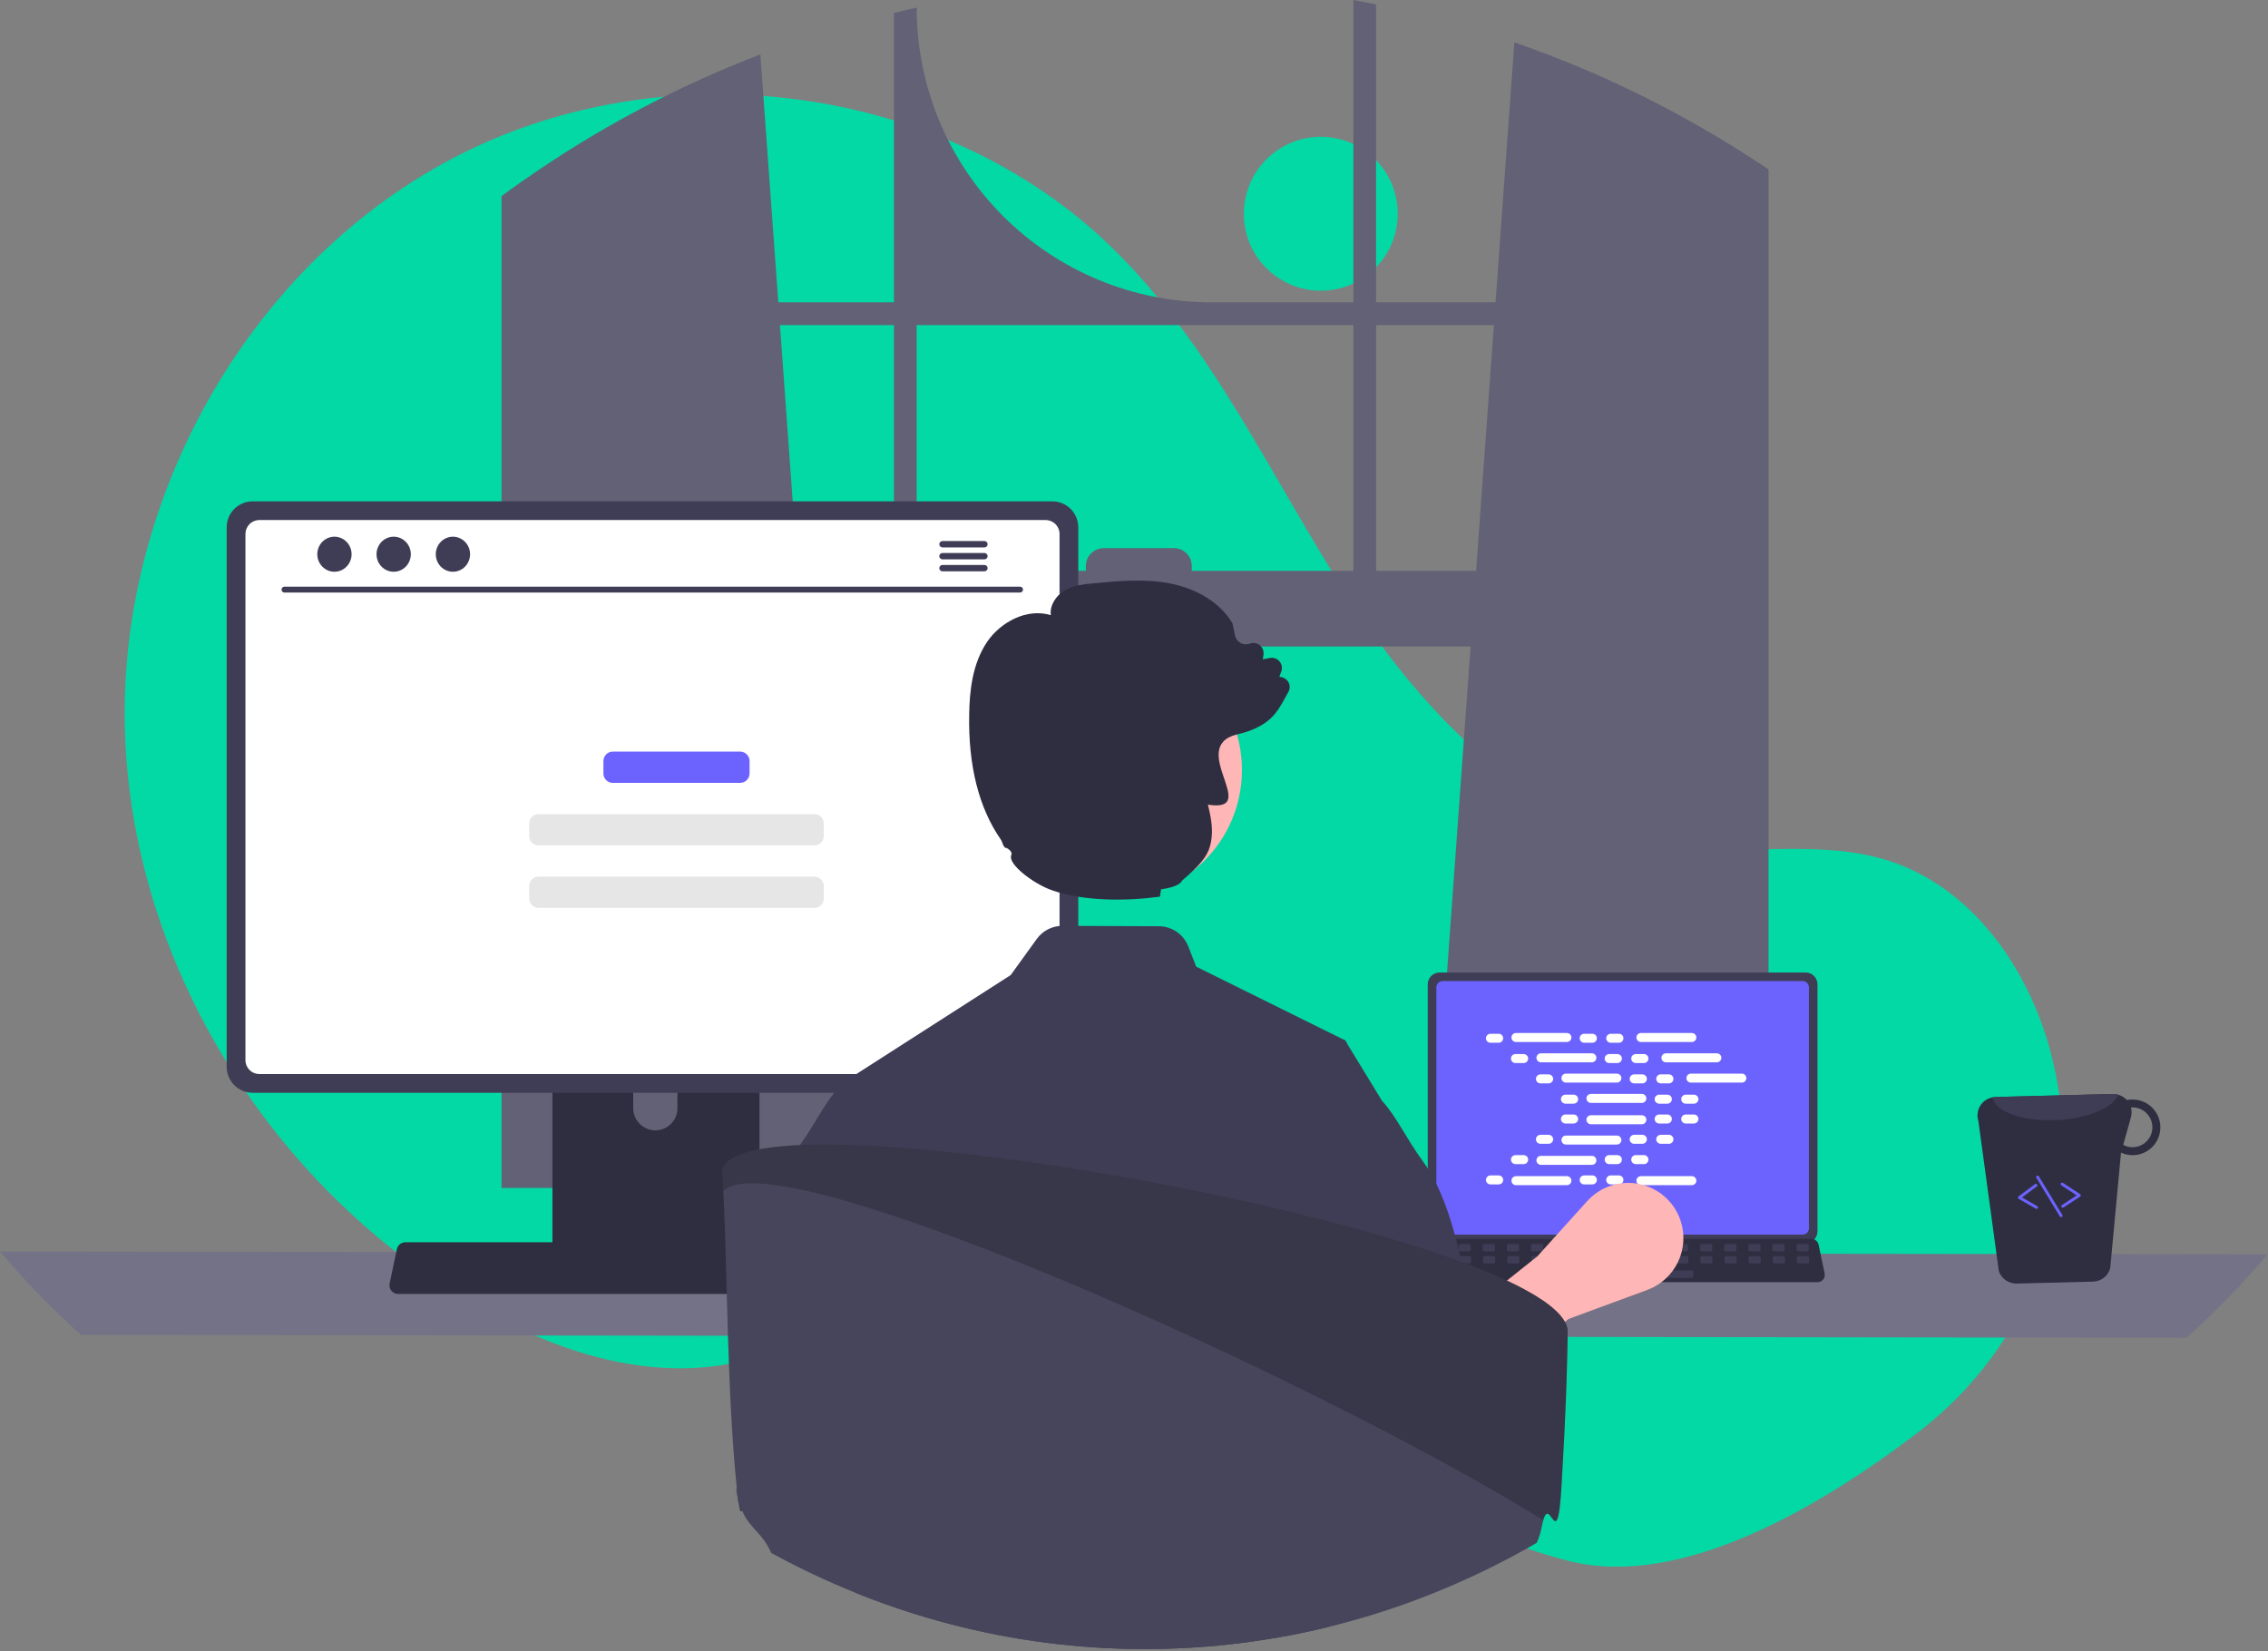 <svg width="787" height="573" viewBox="0 0 787 573" fill="none" xmlns="http://www.w3.org/2000/svg">
<rect x="0" y="0" width="787" height="573" fill="#808080" stroke="none"/>
<g clip-path="url(#clip0_499_3843)">
<path d="M458.322 100.882C473.068 100.882 485.023 88.928 485.023 74.182C485.023 59.435 473.068 47.481 458.322 47.481C443.575 47.481 431.621 59.435 431.621 74.182C431.621 88.928 443.575 100.882 458.322 100.882Z" fill="#03D9A4"/>
<path d="M665.446 497.152C705.133 466.923 724.089 416.127 712.222 367.67C711.927 366.466 711.616 365.264 711.288 364.066C703.421 335.302 683.957 307.965 655.588 298.775C631.769 291.058 605.769 296.992 580.919 293.923C532.138 287.899 494.318 248.429 467.708 207.104C441.097 165.778 420.646 119.52 385.286 85.38C327.001 29.104 231.924 16.988 159.659 53.619C87.395 90.25 41.363 171.52 43.326 252.514C45.289 333.509 93.372 410.946 163.201 452.031C188.853 467.124 218.522 477.817 248.049 474.075C273.669 470.829 296.948 457.063 322.448 452.976C362.539 446.55 402.375 464.676 437.051 485.799C471.726 506.922 505.221 531.959 544.625 541.752C582.886 551.26 630.289 523.93 665.446 497.152Z" fill="#03D9A4"/>
<path d="M608.425 55.32C607.555 54.74 606.675 54.19 605.805 53.63C580.656 37.546 553.701 24.479 525.495 14.7L518.955 104.92H477.495V1.53C474.885 0.99 472.255 0.48 469.625 0V104.92H420.355C393.231 104.92 367.219 94.145 348.039 74.966C328.86 55.786 318.085 29.774 318.085 2.65C315.445 3.22 312.825 3.83 310.205 4.48V104.92H270.075L263.845 18.89C234.86 30.006 207.342 44.625 181.905 62.42C181.465 62.72 181.025 63.03 180.595 63.33C178.385 64.88 176.205 66.46 174.035 68.06V412.25H292.305L290.215 383.3L278.715 224.35H510.305L498.805 383.3L496.715 412.25H613.675V58.8C611.935 57.62 610.185 56.46 608.425 55.32ZM310.205 198.1H276.815L270.645 112.8H310.205V198.1ZM469.625 198.1H413.545V196.41C413.545 195.598 413.385 194.793 413.074 194.043C412.763 193.292 412.307 192.61 411.732 192.036C411.157 191.462 410.474 191.007 409.723 190.697C408.972 190.388 408.168 190.229 407.355 190.23H382.975C382.164 190.23 381.36 190.389 380.61 190.7C379.86 191.01 379.179 191.465 378.605 192.039C378.031 192.613 377.575 193.295 377.265 194.045C376.955 194.795 376.795 195.598 376.795 196.41V198.1H318.085V112.8H469.625V198.1ZM477.495 198.1V112.8H518.385L512.215 198.1H477.495Z" fill="#626175"/>
<path d="M0 434.291C8.687 444.584 18.084 454.258 28.12 463.241L758.7 464.241C768.736 455.258 778.133 445.584 786.82 435.291L0 434.291Z" fill="#747286"/>
<path d="M495.43 341.591V427.295C495.431 428.387 495.865 429.435 496.637 430.207C497.409 430.979 498.457 431.414 499.549 431.414H626.553C627.645 431.414 628.693 430.979 629.465 430.207C630.237 429.435 630.671 428.387 630.672 427.295V341.591C630.67 340.5 630.235 339.454 629.463 338.683C628.691 337.912 627.644 337.478 626.553 337.477H499.549C498.457 337.478 497.411 337.912 496.639 338.683C495.867 339.454 495.432 340.5 495.43 341.591Z" fill="#3F3D56"/>
<path d="M498.41 342.658V426.238C498.411 426.822 498.643 427.381 499.056 427.794C499.469 428.206 500.028 428.438 500.612 428.439H625.497C626.081 428.438 626.64 428.206 627.053 427.794C627.465 427.381 627.697 426.822 627.698 426.238V342.658C627.698 342.073 627.467 341.513 627.054 341.099C626.641 340.686 626.081 340.453 625.497 340.452H500.612C500.027 340.453 499.467 340.686 499.055 341.099C498.642 341.513 498.41 342.073 498.41 342.658Z" fill="#6C63FF"/>
<path d="M492.774 444.01C493.006 444.301 493.302 444.537 493.639 444.698C493.975 444.859 494.344 444.942 494.717 444.94H630.709C631.081 444.939 631.448 444.856 631.784 444.696C632.119 444.535 632.415 444.302 632.649 444.014C632.884 443.725 633.051 443.387 633.138 443.026C633.226 442.664 633.231 442.288 633.155 441.924L631.044 431.897C630.957 431.488 630.768 431.107 630.496 430.79C630.224 430.472 629.877 430.228 629.486 430.079C629.203 429.968 628.902 429.911 628.598 429.911H496.82C496.516 429.911 496.215 429.968 495.932 430.079C495.541 430.228 495.194 430.472 494.922 430.79C494.649 431.107 494.461 431.488 494.374 431.897L492.263 441.924C492.187 442.288 492.194 442.664 492.283 443.025C492.371 443.385 492.539 443.722 492.774 444.01Z" fill="#2F2E41"/>
<path d="M623.933 434.23H627.145C627.414 434.23 627.633 434.012 627.633 433.742V432.206C627.633 431.936 627.414 431.717 627.145 431.717H623.933C623.663 431.717 623.444 431.936 623.444 432.206V433.742C623.444 434.012 623.663 434.23 623.933 434.23Z" fill="#3F3D56"/>
<path d="M615.554 434.23H618.766C619.035 434.23 619.254 434.012 619.254 433.742V432.206C619.254 431.936 619.035 431.717 618.766 431.717H615.554C615.284 431.717 615.065 431.936 615.065 432.206V433.742C615.065 434.012 615.284 434.23 615.554 434.23Z" fill="#3F3D56"/>
<path d="M607.179 434.23H610.391C610.66 434.23 610.879 434.012 610.879 433.742V432.206C610.879 431.936 610.66 431.717 610.391 431.717H607.179C606.909 431.717 606.69 431.936 606.69 432.206V433.742C606.69 434.012 606.909 434.23 607.179 434.23Z" fill="#3F3D56"/>
<path d="M598.8 434.23H602.012C602.281 434.23 602.5 434.012 602.5 433.742V432.206C602.5 431.936 602.281 431.717 602.012 431.717H598.8C598.53 431.717 598.312 431.936 598.312 432.206V433.742C598.312 434.012 598.53 434.23 598.8 434.23Z" fill="#3F3D56"/>
<path d="M590.425 434.23H593.637C593.906 434.23 594.125 434.012 594.125 433.742V432.206C594.125 431.936 593.906 431.717 593.637 431.717H590.425C590.155 431.717 589.937 431.936 589.937 432.206V433.742C589.937 434.012 590.155 434.23 590.425 434.23Z" fill="#3F3D56"/>
<path d="M582.046 434.23H585.258C585.527 434.23 585.746 434.012 585.746 433.742V432.206C585.746 431.936 585.527 431.717 585.258 431.717H582.046C581.776 431.717 581.558 431.936 581.558 432.206V433.742C581.558 434.012 581.776 434.23 582.046 434.23Z" fill="#3F3D56"/>
<path d="M573.671 434.23H576.883C577.153 434.23 577.371 434.012 577.371 433.742V432.206C577.371 431.936 577.153 431.717 576.883 431.717H573.671C573.401 431.717 573.183 431.936 573.183 432.206V433.742C573.183 434.012 573.401 434.23 573.671 434.23Z" fill="#3F3D56"/>
<path d="M565.292 434.23H568.504C568.774 434.23 568.992 434.012 568.992 433.742V432.206C568.992 431.936 568.774 431.717 568.504 431.717H565.292C565.022 431.717 564.804 431.936 564.804 432.206V433.742C564.804 434.012 565.022 434.23 565.292 434.23Z" fill="#3F3D56"/>
<path d="M556.917 434.23H560.129C560.399 434.23 560.617 434.012 560.617 433.742V432.206C560.617 431.936 560.399 431.717 560.129 431.717H556.917C556.647 431.717 556.429 431.936 556.429 432.206V433.742C556.429 434.012 556.647 434.23 556.917 434.23Z" fill="#3F3D56"/>
<path d="M548.538 434.23H551.75C552.02 434.23 552.238 434.012 552.238 433.742V432.206C552.238 431.936 552.02 431.717 551.75 431.717H548.538C548.268 431.717 548.05 431.936 548.05 432.206V433.742C548.05 434.012 548.268 434.23 548.538 434.23Z" fill="#3F3D56"/>
<path d="M540.163 434.23H543.375C543.645 434.23 543.863 434.012 543.863 433.742V432.206C543.863 431.936 543.645 431.717 543.375 431.717H540.163C539.893 431.717 539.675 431.936 539.675 432.206V433.742C539.675 434.012 539.893 434.23 540.163 434.23Z" fill="#3F3D56"/>
<path d="M531.784 434.23H534.996C535.266 434.23 535.484 434.012 535.484 433.742V432.206C535.484 431.936 535.266 431.717 534.996 431.717H531.784C531.514 431.717 531.296 431.936 531.296 432.206V433.742C531.296 434.012 531.514 434.23 531.784 434.23Z" fill="#3F3D56"/>
<path d="M523.409 434.23H526.621C526.891 434.23 527.109 434.012 527.109 433.742V432.206C527.109 431.936 526.891 431.717 526.621 431.717H523.409C523.139 431.717 522.921 431.936 522.921 432.206V433.742C522.921 434.012 523.139 434.23 523.409 434.23Z" fill="#3F3D56"/>
<path d="M515.03 434.23H518.242C518.512 434.23 518.73 434.012 518.73 433.742V432.206C518.73 431.936 518.512 431.717 518.242 431.717H515.03C514.761 431.717 514.542 431.936 514.542 432.206V433.742C514.542 434.012 514.761 434.23 515.03 434.23Z" fill="#3F3D56"/>
<path d="M506.655 434.23H509.867C510.137 434.23 510.355 434.012 510.355 433.742V432.206C510.355 431.936 510.137 431.717 509.867 431.717H506.655C506.386 431.717 506.167 431.936 506.167 432.206V433.742C506.167 434.012 506.386 434.23 506.655 434.23Z" fill="#3F3D56"/>
<path d="M498.276 434.23H501.488C501.758 434.23 501.977 434.012 501.977 433.742V432.206C501.977 431.936 501.758 431.717 501.488 431.717H498.276C498.007 431.717 497.788 431.936 497.788 432.206V433.742C497.788 434.012 498.007 434.23 498.276 434.23Z" fill="#3F3D56"/>
<path d="M624.03 438.419H627.242C627.512 438.419 627.73 438.2 627.73 437.931V436.394C627.73 436.124 627.512 435.906 627.242 435.906H624.03C623.761 435.906 623.542 436.124 623.542 436.394V437.931C623.542 438.2 623.761 438.419 624.03 438.419Z" fill="#3F3D56"/>
<path d="M615.655 438.419H618.867C619.137 438.419 619.355 438.2 619.355 437.931V436.394C619.355 436.124 619.137 435.906 618.867 435.906H615.655C615.386 435.906 615.167 436.124 615.167 436.394V437.931C615.167 438.2 615.386 438.419 615.655 438.419Z" fill="#3F3D56"/>
<path d="M607.276 438.419H610.488C610.758 438.419 610.977 438.2 610.977 437.931V436.394C610.977 436.124 610.758 435.906 610.488 435.906H607.276C607.007 435.906 606.788 436.124 606.788 436.394V437.931C606.788 438.2 607.007 438.419 607.276 438.419Z" fill="#3F3D56"/>
<path d="M598.901 438.419H602.113C602.383 438.419 602.602 438.2 602.602 437.931V436.394C602.602 436.124 602.383 435.906 602.113 435.906H598.901C598.632 435.906 598.413 436.124 598.413 436.394V437.931C598.413 438.2 598.632 438.419 598.901 438.419Z" fill="#3F3D56"/>
<path d="M590.522 438.419H593.734C594.004 438.419 594.223 438.2 594.223 437.931V436.394C594.223 436.124 594.004 435.906 593.734 435.906H590.522C590.253 435.906 590.034 436.124 590.034 436.394V437.931C590.034 438.2 590.253 438.419 590.522 438.419Z" fill="#3F3D56"/>
<path d="M582.147 438.419H585.359C585.629 438.419 585.848 438.2 585.848 437.931V436.394C585.848 436.124 585.629 435.906 585.359 435.906H582.147C581.878 435.906 581.659 436.124 581.659 436.394V437.931C581.659 438.2 581.878 438.419 582.147 438.419Z" fill="#3F3D56"/>
<path d="M573.768 438.419H576.981C577.25 438.419 577.469 438.2 577.469 437.931V436.394C577.469 436.124 577.25 435.906 576.981 435.906H573.768C573.499 435.906 573.28 436.124 573.28 436.394V437.931C573.28 438.2 573.499 438.419 573.768 438.419Z" fill="#3F3D56"/>
<path d="M565.393 438.419H568.606C568.875 438.419 569.094 438.2 569.094 437.931V436.394C569.094 436.124 568.875 435.906 568.606 435.906H565.393C565.124 435.906 564.905 436.124 564.905 436.394V437.931C564.905 438.2 565.124 438.419 565.393 438.419Z" fill="#3F3D56"/>
<path d="M557.015 438.419H560.227C560.496 438.419 560.715 438.2 560.715 437.931V436.394C560.715 436.124 560.496 435.906 560.227 435.906H557.015C556.745 435.906 556.526 436.124 556.526 436.394V437.931C556.526 438.2 556.745 438.419 557.015 438.419Z" fill="#3F3D56"/>
<path d="M548.64 438.419H551.852C552.121 438.419 552.34 438.2 552.34 437.931V436.394C552.34 436.124 552.121 435.906 551.852 435.906H548.64C548.37 435.906 548.151 436.124 548.151 436.394V437.931C548.151 438.2 548.37 438.419 548.64 438.419Z" fill="#3F3D56"/>
<path d="M540.261 438.419H543.473C543.742 438.419 543.961 438.2 543.961 437.931V436.394C543.961 436.124 543.742 435.906 543.473 435.906H540.261C539.991 435.906 539.772 436.124 539.772 436.394V437.931C539.772 438.2 539.991 438.419 540.261 438.419Z" fill="#3F3D56"/>
<path d="M531.886 438.419H535.098C535.367 438.419 535.586 438.2 535.586 437.931V436.394C535.586 436.124 535.367 435.906 535.098 435.906H531.886C531.616 435.906 531.397 436.124 531.397 436.394V437.931C531.397 438.2 531.616 438.419 531.886 438.419Z" fill="#3F3D56"/>
<path d="M523.507 438.419H526.719C526.988 438.419 527.207 438.2 527.207 437.931V436.394C527.207 436.124 526.988 435.906 526.719 435.906H523.507C523.237 435.906 523.019 436.124 523.019 436.394V437.931C523.019 438.2 523.237 438.419 523.507 438.419Z" fill="#3F3D56"/>
<path d="M515.132 438.419H518.344C518.613 438.419 518.832 438.2 518.832 437.931V436.394C518.832 436.124 518.613 435.906 518.344 435.906H515.132C514.862 435.906 514.644 436.124 514.644 436.394V437.931C514.644 438.2 514.862 438.419 515.132 438.419Z" fill="#3F3D56"/>
<path d="M506.753 438.419H509.965C510.235 438.419 510.453 438.2 510.453 437.931V436.394C510.453 436.124 510.235 435.906 509.965 435.906H506.753C506.483 435.906 506.265 436.124 506.265 436.394V437.931C506.265 438.2 506.483 438.419 506.753 438.419Z" fill="#3F3D56"/>
<path d="M498.378 438.419H501.59C501.86 438.419 502.078 438.2 502.078 437.931V436.394C502.078 436.124 501.86 435.906 501.59 435.906H498.378C498.108 435.906 497.89 436.124 497.89 436.394V437.931C497.89 438.2 498.108 438.419 498.378 438.419Z" fill="#3F3D56"/>
<path d="M554.504 443.445H587.035C587.305 443.445 587.523 443.226 587.523 442.957V441.42C587.523 441.151 587.305 440.932 587.035 440.932H554.504C554.234 440.932 554.016 441.151 554.016 441.42V442.957C554.016 443.226 554.234 443.445 554.504 443.445Z" fill="#3F3D56"/>
<path d="M520.038 358.737H517.194C516.332 358.737 515.633 359.436 515.633 360.298C515.633 361.16 516.332 361.859 517.194 361.859H520.038C520.9 361.859 521.599 361.16 521.599 360.298C521.599 359.436 520.9 358.737 520.038 358.737Z" fill="white"/>
<path d="M552.557 358.737H549.713C548.851 358.737 548.152 359.436 548.152 360.298C548.152 361.16 548.851 361.859 549.713 361.859H552.557C553.419 361.859 554.118 361.16 554.118 360.298C554.118 359.436 553.419 358.737 552.557 358.737Z" fill="white"/>
<path d="M561.772 358.737H558.928C558.066 358.737 557.367 359.436 557.367 360.298C557.367 361.16 558.066 361.859 558.928 361.859H561.772C562.634 361.859 563.333 361.16 563.333 360.298C563.333 359.436 562.634 358.737 561.772 358.737Z" fill="white"/>
<path d="M543.712 358.477H526.038C525.175 358.477 524.477 359.176 524.477 360.038C524.477 360.9 525.175 361.599 526.038 361.599H543.712C544.574 361.599 545.273 360.9 545.273 360.038C545.273 359.176 544.574 358.477 543.712 358.477Z" fill="white"/>
<path d="M587.075 358.477H569.401C568.539 358.477 567.84 359.176 567.84 360.038C567.84 360.9 568.539 361.599 569.401 361.599H587.075C587.937 361.599 588.636 360.9 588.636 360.038C588.636 359.176 587.937 358.477 587.075 358.477Z" fill="white"/>
<path d="M528.709 365.784H525.866C525.004 365.784 524.305 366.483 524.305 367.345C524.305 368.207 525.004 368.906 525.866 368.906H528.709C529.572 368.906 530.271 368.207 530.271 367.345C530.271 366.483 529.572 365.784 528.709 365.784Z" fill="white"/>
<path d="M561.233 365.784H558.389C557.527 365.784 556.828 366.483 556.828 367.345C556.828 368.207 557.527 368.906 558.389 368.906H561.233C562.095 368.906 562.794 368.207 562.794 367.345C562.794 366.483 562.095 365.784 561.233 365.784Z" fill="white"/>
<path d="M570.448 365.784H567.604C566.742 365.784 566.043 366.483 566.043 367.345C566.043 368.207 566.742 368.906 567.604 368.906H570.448C571.31 368.906 572.009 368.207 572.009 367.345C572.009 366.483 571.31 365.784 570.448 365.784Z" fill="white"/>
<path d="M552.383 365.523H534.71C533.847 365.523 533.148 366.222 533.148 367.085C533.148 367.947 533.847 368.646 534.71 368.646H552.383C553.246 368.646 553.945 367.947 553.945 367.085C553.945 366.222 553.246 365.523 552.383 365.523Z" fill="white"/>
<path d="M595.751 365.523H578.077C577.215 365.523 576.516 366.222 576.516 367.085C576.516 367.947 577.215 368.646 578.077 368.646H595.751C596.613 368.646 597.312 367.947 597.312 367.085C597.312 366.222 596.613 365.523 595.751 365.523Z" fill="white"/>
<path d="M537.381 372.83H534.538C533.675 372.83 532.977 373.529 532.977 374.391C532.977 375.254 533.675 375.952 534.538 375.952H537.381C538.243 375.952 538.942 375.254 538.942 374.391C538.942 373.529 538.243 372.83 537.381 372.83Z" fill="white"/>
<path d="M569.905 372.83H567.061C566.199 372.83 565.5 373.529 565.5 374.391C565.5 375.254 566.199 375.952 567.061 375.952H569.905C570.767 375.952 571.466 375.254 571.466 374.391C571.466 373.529 570.767 372.83 569.905 372.83Z" fill="white"/>
<path d="M579.12 372.83H576.276C575.414 372.83 574.715 373.529 574.715 374.391C574.715 375.254 575.414 375.952 576.276 375.952H579.12C579.982 375.952 580.681 375.254 580.681 374.391C580.681 373.529 579.982 372.83 579.12 372.83Z" fill="white"/>
<path d="M561.059 372.57H543.385C542.523 372.57 541.824 373.269 541.824 374.131C541.824 374.993 542.523 375.692 543.385 375.692H561.059C561.921 375.692 562.62 374.993 562.62 374.131C562.62 373.269 561.921 372.57 561.059 372.57Z" fill="white"/>
<path d="M604.423 372.57H586.749C585.886 372.57 585.188 373.269 585.188 374.131C585.188 374.993 585.886 375.692 586.749 375.692H604.423C605.285 375.692 605.984 374.993 605.984 374.131C605.984 373.269 605.285 372.57 604.423 372.57Z" fill="white"/>
<path d="M546.053 379.877H543.21C542.347 379.877 541.648 380.576 541.648 381.438C541.648 382.3 542.347 382.999 543.21 382.999H546.053C546.915 382.999 547.614 382.3 547.614 381.438C547.614 380.576 546.915 379.877 546.053 379.877Z" fill="white"/>
<path d="M578.577 379.877H575.733C574.871 379.877 574.172 380.576 574.172 381.438C574.172 382.3 574.871 382.999 575.733 382.999H578.577C579.439 382.999 580.138 382.3 580.138 381.438C580.138 380.576 579.439 379.877 578.577 379.877Z" fill="white"/>
<path d="M587.792 379.877H584.948C584.086 379.877 583.387 380.576 583.387 381.438C583.387 382.3 584.086 382.999 584.948 382.999H587.792C588.654 382.999 589.353 382.3 589.353 381.438C589.353 380.576 588.654 379.877 587.792 379.877Z" fill="white"/>
<path d="M569.731 379.617H552.057C551.195 379.617 550.496 380.316 550.496 381.178C550.496 382.04 551.195 382.739 552.057 382.739H569.731C570.593 382.739 571.292 382.04 571.292 381.178C571.292 380.316 570.593 379.617 569.731 379.617Z" fill="white"/>
<path d="M552.557 407.897H549.713C548.851 407.897 548.152 408.596 548.152 409.459C548.152 410.321 548.851 411.02 549.713 411.02H552.557C553.419 411.02 554.118 410.321 554.118 409.459C554.118 408.596 553.419 407.897 552.557 407.897Z" fill="white"/>
<path d="M561.772 407.897H558.928C558.066 407.897 557.367 408.596 557.367 409.459C557.367 410.321 558.066 411.02 558.928 411.02H561.772C562.634 411.02 563.333 410.321 563.333 409.459C563.333 408.596 562.634 407.897 561.772 407.897Z" fill="white"/>
<path d="M587.075 408.158H569.401C568.539 408.158 567.84 408.857 567.84 409.719C567.84 410.581 568.539 411.28 569.401 411.28H587.075C587.937 411.28 588.636 410.581 588.636 409.719C588.636 408.857 587.937 408.158 587.075 408.158Z" fill="white"/>
<path d="M520.038 407.897H517.194C516.332 407.897 515.633 408.596 515.633 409.459C515.633 410.321 516.332 411.02 517.194 411.02H520.038C520.9 411.02 521.599 410.321 521.599 409.459C521.599 408.596 520.9 407.897 520.038 407.897Z" fill="white"/>
<path d="M543.712 408.158H526.038C525.175 408.158 524.477 408.857 524.477 409.719C524.477 410.581 525.175 411.28 526.038 411.28H543.712C544.574 411.28 545.273 410.581 545.273 409.719C545.273 408.857 544.574 408.158 543.712 408.158Z" fill="white"/>
<path d="M528.709 400.851H525.866C525.004 400.851 524.305 401.55 524.305 402.412C524.305 403.274 525.004 403.973 525.866 403.973H528.709C529.572 403.973 530.271 403.274 530.271 402.412C530.271 401.55 529.572 400.851 528.709 400.851Z" fill="white"/>
<path d="M561.233 400.851H558.389C557.527 400.851 556.828 401.55 556.828 402.412C556.828 403.274 557.527 403.973 558.389 403.973H561.233C562.095 403.973 562.794 403.274 562.794 402.412C562.794 401.55 562.095 400.851 561.233 400.851Z" fill="white"/>
<path d="M570.448 400.851H567.604C566.742 400.851 566.043 401.55 566.043 402.412C566.043 403.274 566.742 403.973 567.604 403.973H570.448C571.31 403.973 572.009 403.274 572.009 402.412C572.009 401.55 571.31 400.851 570.448 400.851Z" fill="white"/>
<path d="M552.383 401.111H534.71C533.847 401.111 533.148 401.81 533.148 402.672C533.148 403.534 533.847 404.233 534.71 404.233H552.383C553.246 404.233 553.945 403.534 553.945 402.672C553.945 401.81 553.246 401.111 552.383 401.111Z" fill="white"/>
<path d="M537.381 393.804H534.538C533.675 393.804 532.977 394.503 532.977 395.365C532.977 396.227 533.675 396.926 534.538 396.926H537.381C538.243 396.926 538.942 396.227 538.942 395.365C538.942 394.503 538.243 393.804 537.381 393.804Z" fill="white"/>
<path d="M569.905 393.804H567.061C566.199 393.804 565.5 394.503 565.5 395.365C565.5 396.227 566.199 396.926 567.061 396.926H569.905C570.767 396.926 571.466 396.227 571.466 395.365C571.466 394.503 570.767 393.804 569.905 393.804Z" fill="white"/>
<path d="M579.12 393.804H576.276C575.414 393.804 574.715 394.503 574.715 395.365C574.715 396.227 575.414 396.926 576.276 396.926H579.12C579.982 396.926 580.681 396.227 580.681 395.365C580.681 394.503 579.982 393.804 579.12 393.804Z" fill="white"/>
<path d="M561.059 394.064H543.385C542.523 394.064 541.824 394.763 541.824 395.626C541.824 396.488 542.523 397.187 543.385 397.187H561.059C561.921 397.187 562.62 396.488 562.62 395.626C562.62 394.763 561.921 394.064 561.059 394.064Z" fill="white"/>
<path d="M546.053 386.758H543.21C542.347 386.758 541.648 387.457 541.648 388.319C541.648 389.181 542.347 389.88 543.21 389.88H546.053C546.915 389.88 547.614 389.181 547.614 388.319C547.614 387.457 546.915 386.758 546.053 386.758Z" fill="white"/>
<path d="M578.577 386.758H575.733C574.871 386.758 574.172 387.457 574.172 388.319C574.172 389.181 574.871 389.88 575.733 389.88H578.577C579.439 389.88 580.138 389.181 580.138 388.319C580.138 387.457 579.439 386.758 578.577 386.758Z" fill="white"/>
<path d="M587.792 386.758H584.948C584.086 386.758 583.387 387.457 583.387 388.319C583.387 389.181 584.086 389.88 584.948 389.88H587.792C588.654 389.88 589.353 389.181 589.353 388.319C589.353 387.457 588.654 386.758 587.792 386.758Z" fill="white"/>
<path d="M569.731 387.018H552.057C551.195 387.018 550.496 387.717 550.496 388.579C550.496 389.441 551.195 390.14 552.057 390.14H569.731C570.593 390.14 571.292 389.441 571.292 388.579C571.292 387.717 570.593 387.018 569.731 387.018Z" fill="white"/>
<path d="M504.916 490.482L491.566 469.38L533.468 435.977L550.764 416.816C553.011 414.327 555.872 412.471 559.061 411.433C562.25 410.396 565.655 410.214 568.937 410.905C572.218 411.596 575.261 413.136 577.761 415.372C580.26 417.607 582.13 420.46 583.182 423.644C584.741 428.363 584.405 433.502 582.247 437.979C580.088 442.455 576.275 445.917 571.612 447.635L544.263 457.71L504.916 490.482Z" fill="#FFB6B6"/>
<path d="M191.691 337.481V440.041H263.541V337.481C263.543 336.743 263.307 336.024 262.87 335.43C262.432 334.837 261.816 334.398 261.111 334.181C260.779 334.071 260.431 334.017 260.081 334.021H195.161C194.706 334.02 194.255 334.109 193.835 334.282C193.414 334.456 193.032 334.71 192.709 335.032C192.387 335.353 192.131 335.735 191.957 336.155C191.782 336.575 191.692 337.026 191.691 337.481ZM219.731 372.721C219.75 370.699 220.567 368.766 222.003 367.343C223.439 365.92 225.379 365.121 227.401 365.121C229.423 365.121 231.364 365.92 232.8 367.343C234.236 368.766 235.053 370.699 235.071 372.721V384.621C235.061 386.648 234.248 388.589 232.811 390.019C231.374 391.449 229.429 392.252 227.401 392.252C225.374 392.252 223.429 391.449 221.992 390.019C220.554 388.589 219.742 386.648 219.731 384.621V372.721Z" fill="#2F2E41"/>
<path d="M191.469 436.761V446.651C191.47 447.163 191.674 447.654 192.035 448.017C192.397 448.381 192.886 448.587 193.399 448.591H261.829C262.342 448.588 262.832 448.383 263.194 448.019C263.556 447.656 263.759 447.164 263.759 446.651V436.761H191.469Z" fill="#3F3D56"/>
<path d="M78.66 182.961V370.221C78.662 372.607 79.611 374.895 81.298 376.583C82.986 378.27 85.274 379.219 87.66 379.221H365.16C367.547 379.219 369.835 378.27 371.522 376.583C373.209 374.895 374.158 372.607 374.16 370.221V182.961C374.154 180.577 373.204 178.292 371.517 176.607C369.83 174.922 367.544 173.974 365.16 173.971H87.66C85.276 173.974 82.99 174.922 81.303 176.607C79.616 178.292 78.666 180.577 78.66 182.961Z" fill="#3F3D56"/>
<path d="M85.172 185.291V367.911C85.174 369.186 85.681 370.408 86.583 371.309C87.485 372.211 88.707 372.719 89.982 372.721H362.852C364.127 372.719 365.349 372.211 366.251 371.309C367.152 370.408 367.66 369.186 367.662 367.911V185.291C367.662 184.014 367.155 182.79 366.254 181.886C365.352 180.983 364.128 180.473 362.852 180.471H89.982C88.705 180.473 87.482 180.983 86.58 181.886C85.678 182.79 85.172 184.014 85.172 185.291Z" fill="white"/>
<path d="M135.808 447.921C136.086 448.269 136.439 448.55 136.841 448.742C137.243 448.934 137.683 449.033 138.128 449.031H300.468C300.912 449.03 301.351 448.931 301.751 448.74C302.152 448.548 302.505 448.27 302.785 447.925C303.064 447.581 303.264 447.178 303.368 446.746C303.473 446.315 303.479 445.865 303.388 445.431L300.868 433.461C300.764 432.973 300.539 432.518 300.214 432.139C299.889 431.76 299.475 431.469 299.008 431.291C298.671 431.158 298.311 431.09 297.948 431.091H140.638C140.276 431.09 139.916 431.158 139.578 431.291C139.112 431.469 138.697 431.76 138.373 432.139C138.048 432.518 137.823 432.973 137.718 433.461L135.198 445.431C135.109 445.865 135.117 446.314 135.222 446.745C135.328 447.175 135.528 447.577 135.808 447.921Z" fill="#2F2E41"/>
<path d="M353.996 205.628H98.673C98.407 205.622 98.155 205.512 97.969 205.322C97.784 205.133 97.68 204.878 97.68 204.612C97.68 204.347 97.784 204.092 97.969 203.902C98.155 203.712 98.407 203.603 98.673 203.597H353.996C354.262 203.603 354.514 203.712 354.7 203.902C354.885 204.092 354.989 204.347 354.989 204.612C354.989 204.878 354.885 205.133 354.7 205.322C354.514 205.512 354.262 205.622 353.996 205.628Z" fill="#3F3D56"/>
<path d="M116.052 198.413C119.338 198.413 122.002 195.689 122.002 192.33C122.002 188.97 119.338 186.247 116.052 186.247C112.766 186.247 110.102 188.97 110.102 192.33C110.102 195.689 112.766 198.413 116.052 198.413Z" fill="#3F3D56"/>
<path d="M136.607 198.413C139.893 198.413 142.557 195.689 142.557 192.33C142.557 188.97 139.893 186.247 136.607 186.247C133.32 186.247 130.656 188.97 130.656 192.33C130.656 195.689 133.32 198.413 136.607 198.413Z" fill="#3F3D56"/>
<path d="M157.165 198.413C160.452 198.413 163.116 195.689 163.116 192.33C163.116 188.97 160.452 186.247 157.165 186.247C153.879 186.247 151.215 188.97 151.215 192.33C151.215 195.689 153.879 198.413 157.165 198.413Z" fill="#3F3D56"/>
<path d="M341.617 187.751H327.017C326.728 187.758 326.454 187.877 326.252 188.084C326.05 188.29 325.938 188.567 325.938 188.856C325.938 189.145 326.05 189.422 326.252 189.628C326.454 189.835 326.728 189.954 327.017 189.961H341.617C341.907 189.957 342.185 189.839 342.388 189.632C342.592 189.425 342.707 189.146 342.707 188.856C342.707 188.566 342.592 188.287 342.388 188.08C342.185 187.873 341.907 187.755 341.617 187.751Z" fill="#3F3D56"/>
<path d="M341.614 191.901H327.014C326.726 191.907 326.451 192.027 326.249 192.233C326.047 192.44 325.934 192.717 325.934 193.006C325.934 193.295 326.047 193.572 326.249 193.779C326.451 193.985 326.726 194.104 327.014 194.111H341.614C341.905 194.107 342.183 193.989 342.387 193.783C342.592 193.576 342.706 193.297 342.706 193.006C342.706 192.715 342.592 192.436 342.387 192.229C342.183 192.022 341.905 191.904 341.614 191.901Z" fill="#3F3D56"/>
<path d="M341.617 196.051H327.017C326.728 196.058 326.454 196.177 326.252 196.383C326.05 196.59 325.938 196.867 325.938 197.156C325.938 197.444 326.05 197.722 326.252 197.928C326.454 198.135 326.728 198.254 327.017 198.261H341.617C341.907 198.257 342.185 198.138 342.388 197.932C342.592 197.725 342.707 197.446 342.707 197.156C342.707 196.865 342.592 196.587 342.388 196.38C342.185 196.173 341.907 196.055 341.617 196.051Z" fill="#3F3D56"/>
<path d="M693.594 441.101C694.035 442.384 694.87 443.494 695.981 444.272C697.092 445.05 698.421 445.457 699.777 445.432L726.269 444.75C727.635 444.724 728.956 444.256 730.034 443.416C731.112 442.577 731.889 441.411 732.25 440.093L735.999 400.006C737.329 400.609 738.777 400.906 740.237 400.877C741.505 400.845 742.755 400.564 743.914 400.049C745.074 399.534 746.121 398.796 746.995 397.877C747.869 396.957 748.554 395.875 749.01 394.691C749.466 393.507 749.684 392.245 749.652 390.976C749.621 389.708 749.339 388.458 748.824 387.299C748.31 386.139 747.571 385.092 746.652 384.218C745.733 383.344 744.65 382.659 743.466 382.203C742.282 381.747 741.02 381.529 739.752 381.56C739.168 381.559 738.586 381.619 738.015 381.741C737.395 381.07 736.641 380.536 735.801 380.173C734.962 379.811 734.056 379.629 733.141 379.638L692.391 380.69C692.053 380.703 691.717 380.745 691.386 380.815C690.492 380.982 689.644 381.338 688.9 381.859C688.155 382.381 687.531 383.056 687.07 383.839C686.608 384.622 686.319 385.495 686.223 386.399C686.127 387.303 686.226 388.217 686.513 389.08L693.594 441.101ZM736.767 397.284L739.435 387.732C739.739 386.628 739.746 385.464 739.455 384.357C739.585 384.357 739.699 384.295 739.829 384.295C741.658 384.257 743.427 384.946 744.749 386.211C746.071 387.476 746.837 389.213 746.88 391.042C746.923 392.871 746.239 394.643 744.977 395.968C743.716 397.293 741.981 398.064 740.152 398.112C738.97 398.149 737.799 397.863 736.767 397.284Z" fill="#2F2E41"/>
<path d="M691.387 380.815C692.255 385.779 702.016 389.269 713.753 388.662C724.545 388.165 733.37 384.375 734.987 379.884C734.388 379.707 733.766 379.624 733.142 379.638L692.392 380.69C692.054 380.703 691.718 380.744 691.387 380.815Z" fill="#3F3D56"/>
<path d="M715.906 419.073C715.959 419.059 716.01 419.037 716.056 419.007L721.81 415.241C721.879 415.196 721.936 415.134 721.976 415.061C722.015 414.988 722.036 414.906 722.036 414.823C722.036 414.74 722.016 414.658 721.976 414.585C721.937 414.512 721.879 414.45 721.81 414.405L715.83 410.488C715.775 410.452 715.714 410.427 715.649 410.414C715.585 410.402 715.518 410.402 715.454 410.415C715.389 410.429 715.328 410.454 715.274 410.491C715.219 410.528 715.173 410.576 715.136 410.631C715.1 410.686 715.076 410.747 715.063 410.812C715.051 410.877 715.052 410.943 715.065 411.008C715.079 411.072 715.105 411.133 715.142 411.187C715.179 411.242 715.227 411.288 715.282 411.324L720.623 414.822L715.509 418.17C715.41 418.235 715.337 418.333 715.304 418.446C715.27 418.559 715.277 418.681 715.325 418.789C715.373 418.898 715.457 418.986 715.563 419.038C715.67 419.089 715.791 419.102 715.906 419.073Z" fill="#6C63FF"/>
<path d="M706.819 419.492C706.915 419.468 707.002 419.415 707.069 419.341C707.135 419.266 707.178 419.174 707.191 419.075C707.205 418.977 707.189 418.876 707.145 418.787C707.101 418.698 707.031 418.623 706.945 418.574L701.642 415.533L706.767 411.726C706.82 411.687 706.864 411.638 706.898 411.582C706.932 411.525 706.954 411.463 706.964 411.398C706.973 411.333 706.97 411.267 706.954 411.203C706.938 411.14 706.909 411.08 706.87 411.027C706.831 410.974 706.782 410.93 706.726 410.896C706.669 410.863 706.607 410.84 706.542 410.831C706.477 410.821 706.411 410.825 706.347 410.841C706.284 410.857 706.224 410.885 706.171 410.924L700.433 415.187C700.366 415.236 700.313 415.301 700.277 415.377C700.242 415.452 700.226 415.535 700.231 415.617C700.236 415.7 700.262 415.781 700.305 415.851C700.349 415.922 700.41 415.98 700.482 416.021L706.447 419.441C706.56 419.506 706.693 419.524 706.819 419.492Z" fill="#6C63FF"/>
<path d="M715.333 422.373C715.381 422.361 715.427 422.341 715.47 422.315C715.526 422.281 715.575 422.236 715.614 422.183C715.652 422.13 715.68 422.07 715.696 422.006C715.711 421.942 715.714 421.876 715.704 421.811C715.694 421.746 715.671 421.684 715.637 421.628L707.482 408.22C707.413 408.107 707.301 408.026 707.173 407.994C707.044 407.963 706.908 407.985 706.795 408.054C706.682 408.123 706.6 408.234 706.569 408.362C706.538 408.491 706.559 408.627 706.627 408.74L714.783 422.149C714.838 422.24 714.922 422.311 715.021 422.351C715.12 422.392 715.229 422.399 715.333 422.373Z" fill="#6C63FF"/>
<path d="M256.838 260.827H212.647C210.844 260.827 209.383 262.289 209.383 264.091V268.409C209.383 270.211 210.844 271.673 212.647 271.673H256.838C258.641 271.673 260.102 270.211 260.102 268.409V264.091C260.102 262.289 258.641 260.827 256.838 260.827Z" fill="#6C63FF"/>
<path d="M282.597 282.519H186.889C185.086 282.519 183.625 283.98 183.625 285.783V290.1C183.625 291.903 185.086 293.364 186.889 293.364H282.597C284.4 293.364 285.861 291.903 285.861 290.1V285.783C285.861 283.98 284.4 282.519 282.597 282.519Z" fill="#E6E6E6"/>
<path d="M282.597 304.21H186.889C185.086 304.21 183.625 305.671 183.625 307.474V311.792C183.625 313.594 185.086 315.056 186.889 315.056H282.597C284.4 315.056 285.861 313.594 285.861 311.792V307.474C285.861 305.671 284.4 304.21 282.597 304.21Z" fill="#E6E6E6"/>
<path d="M290.711 376.846L290.928 377.53L290.939 377.553L297.464 397.391L304.971 420.252L319.093 463.213L319.23 469.887V469.91L320.28 523.594L317.371 530.872L320.645 542.805C320.645 542.805 319.139 524.768 311.062 535.126C306.488 541.012 301.138 547.036 296.746 552.682C303.145 555.272 309.648 557.614 316.253 559.709C317.679 560.166 319.116 560.599 320.553 561.033C320.861 561.124 321.169 561.215 321.477 561.307C343.372 567.781 366.007 571.42 388.828 572.132C390.015 572.167 391.178 572.189 392.308 572.212C392.707 572.224 393.095 572.235 393.483 572.235C394.76 572.247 396.027 572.258 397.304 572.258C399.882 572.258 402.449 572.22 405.004 572.144C423.918 571.611 442.721 569.068 461.096 564.558C460.97 556.972 460.628 548.108 460.138 538.64C459.909 533.997 454.787 528.966 454.479 524.106C454.263 520.456 458.86 517.022 458.62 513.314C457.069 490.488 455.13 499.25 453.692 483.086C453.544 481.5 453.407 479.983 453.282 478.534C452.358 468.153 451.719 461.662 451.719 461.662L457.856 422.979L467.496 362.244L466.754 361.024L465.921 360.613L415.077 335.448L412.317 328.375C411.512 326.337 410.117 324.587 408.309 323.349C406.502 322.111 404.366 321.442 402.175 321.428L368.682 321.291C366.944 321.283 365.229 321.69 363.68 322.477C362.13 323.265 360.791 324.411 359.773 325.82L350.704 338.379L290.711 376.846Z" fill="#3F3D56"/>
<path d="M326.815 453.654L319.228 469.887L314.05 480.975L305.14 527.621L300.68 532.355L296.858 515.596L256.86 524.477C255.548 517.187 256.509 524.723 255.699 516.727C255.927 516.498 256.167 516.27 256.406 516.042C257.045 515.449 257.581 514.89 257.57 514.354C257.114 486.77 258.483 439.827 269.913 411.388C271.703 406.745 274.064 402.342 276.94 398.281C277.168 397.973 277.385 397.665 277.602 397.357C282.872 389.976 286.203 382.709 290.926 377.542V377.53C290.956 377.507 290.982 377.48 291.006 377.45C291.023 377.442 291.039 377.43 291.052 377.416L323.495 360.213L324.887 399.319L325.879 427.427L326.815 453.654Z" fill="#3F3D56"/>
<path d="M443.801 458.264L453.277 478.539L456.584 485.6L465.491 532.242L469.937 536.964L473.767 520.209L475.567 519.84L508.025 513.118L517.486 543.164C519.618 539.611 520.458 535.431 519.864 531.33C519.27 527.23 517.278 523.46 514.225 520.658C513.579 520.074 513.04 519.505 513.056 518.966C513.594 486.523 511.61 427.283 493.688 402.9C487.997 395.163 484.582 387.456 479.613 382.072C479.597 382.056 479.597 382.041 479.582 382.041L467.491 362.243L466.752 361.027L465.922 360.612L443.801 458.264Z" fill="#3F3D56"/>
<path d="M386.398 311.759C411.007 311.759 430.956 291.809 430.956 267.201C430.956 242.592 411.007 222.642 386.398 222.642C361.789 222.642 341.84 242.592 341.84 267.201C341.84 291.809 361.789 311.759 386.398 311.759Z" fill="#FFB6B6"/>
<path d="M446.622 236.077C446.276 235.708 445.86 235.412 445.398 235.208C444.936 235.003 444.437 234.894 443.932 234.887L444.602 233.027C444.82 232.441 444.879 231.807 444.773 231.191C444.666 230.575 444.397 229.998 443.994 229.52C443.592 229.042 443.069 228.679 442.48 228.47C441.89 228.26 441.256 228.211 440.642 228.327L438.202 228.797L438.432 227.167C438.52 226.56 438.448 225.94 438.225 225.369C438.001 224.798 437.632 224.295 437.155 223.909C436.678 223.524 436.108 223.269 435.503 223.171C434.897 223.072 434.277 223.133 433.702 223.347C433.179 223.553 432.616 223.639 432.056 223.599C431.495 223.559 430.95 223.395 430.462 223.117C429.971 222.848 429.545 222.475 429.213 222.024C428.882 221.573 428.653 221.055 428.542 220.507L427.692 216.407L427.602 216.187C423.462 209.287 415.502 204.267 405.762 202.427C397.092 200.777 388.202 201.617 379.632 202.407C376.232 202.727 372.392 203.087 369.192 205.047C366.472 206.727 364.172 210.087 364.642 213.477C356.192 210.887 347.132 216.057 342.642 222.577C337.322 230.337 336.452 240.057 336.312 247.657C335.932 265.637 339.642 280.347 347.312 291.387C347.872 292.187 348.012 293.857 349.122 294.417L348.892 294.047C350.132 294.667 351.392 295.667 350.922 296.737C349.572 299.817 358.542 306.627 364.862 308.877C376.392 312.987 391.722 312.637 402.502 311.157L402.882 308.607C406.772 308.077 409.512 307.067 410.282 305.487C411.642 304.327 412.802 303.287 413.812 302.327L413.822 302.317C413.842 302.297 413.882 302.267 413.902 302.247C418.772 297.577 419.902 294.917 420.412 290.867C420.902 286.897 420.032 282.867 419.142 279.237C437.882 282.137 411.762 259.277 429.222 254.857C429.422 254.795 429.626 254.745 429.832 254.707C430.342 254.587 430.852 254.467 431.342 254.327C433.704 253.686 435.965 252.72 438.062 251.457C442.942 248.487 444.552 244.547 447.072 240.107C447.435 239.475 447.588 238.743 447.507 238.018C447.426 237.293 447.116 236.613 446.622 236.077Z" fill="#2F2E41"/>
<path d="M543.992 461.437C543.982 463.187 543.962 465.637 543.882 468.667C543.872 469.087 543.862 469.517 543.852 469.957C543.722 475.527 543.592 480.197 543.382 485.387C543.372 485.747 543.362 486.097 543.342 486.457C543.062 493.697 542.622 502.127 541.862 515.477C540.452 540.137 537.992 518.867 535.522 527.517C535.402 527.947 535.272 528.457 535.152 529.057C534.778 531.234 534.147 533.359 533.272 535.387C531.962 536.167 530.612 536.917 529.282 537.667C525.492 539.777 521.642 541.807 517.762 543.737C515.582 544.817 513.392 545.877 511.192 546.897C510.842 547.057 510.502 547.217 510.162 547.367C498.896 552.578 487.285 557.008 475.412 560.627C473.092 561.327 470.782 562.007 468.442 562.637C466.002 563.317 463.562 563.957 461.092 564.557C442.717 569.068 423.915 571.612 405.002 572.147C402.452 572.227 399.882 572.257 397.302 572.257C396.022 572.257 394.762 572.247 393.482 572.237C393.092 572.237 392.702 572.227 392.312 572.217C391.182 572.187 390.012 572.167 388.832 572.137C366.011 571.425 343.376 567.785 321.482 561.307L320.552 561.037C319.112 560.597 317.682 560.167 316.252 559.707C309.652 557.617 303.149 555.277 296.742 552.687C291.852 550.717 287.019 548.604 282.242 546.347C282.198 546.335 282.158 546.315 282.122 546.287C281.122 545.827 280.112 545.347 279.112 544.857C278.982 544.787 278.842 544.717 278.702 544.647C274.972 542.827 271.282 540.92 267.632 538.927C264.562 531.877 260.242 530.527 257.562 524.327C256.782 522.485 256.218 520.559 255.882 518.587C255.882 518.567 255.872 518.547 255.872 518.517C256.152 522.237 254.682 511.917 255.862 518.477C255.852 518.357 255.842 518.227 255.832 518.077C255.802 517.717 255.762 517.277 255.702 516.727C252.272 483.237 252.492 444.937 251.002 413.377C250.902 411.337 250.799 409.384 250.692 407.517C250.662 406.897 250.622 406.287 250.582 405.687C250.652 405.507 250.732 405.317 250.822 405.137C250.841 405.085 250.865 405.035 250.892 404.987C250.922 404.925 250.955 404.865 250.992 404.807C251.012 404.777 251.042 404.737 251.062 404.707C251.077 404.673 251.093 404.639 251.112 404.607C251.202 404.467 251.302 404.317 251.412 404.177C251.462 404.117 251.502 404.067 251.552 404.017C251.587 403.966 251.627 403.919 251.672 403.877C251.703 403.829 251.74 403.785 251.782 403.747C251.822 403.707 251.862 403.657 251.912 403.607C251.933 403.575 251.961 403.548 251.992 403.527C252.071 403.436 252.158 403.352 252.252 403.277C252.609 402.949 252.99 402.648 253.392 402.377C253.532 402.287 253.682 402.197 253.822 402.097C254.83 401.494 255.891 400.985 256.992 400.577C257.372 400.437 257.752 400.307 258.162 400.167C258.312 400.127 258.452 400.077 258.602 400.027C258.822 399.957 259.042 399.887 259.272 399.837C260.412 399.497 261.642 399.207 262.972 398.937C263.132 398.907 263.302 398.877 263.472 398.837C263.712 398.787 263.962 398.747 264.212 398.707C264.552 398.647 264.902 398.587 265.252 398.527C268.222 398.057 271.592 397.707 275.312 397.477C275.662 397.457 276.012 397.437 276.362 397.417C276.772 397.397 277.182 397.377 277.602 397.357C277.952 397.337 278.312 397.327 278.672 397.317C279.022 397.297 279.382 397.287 279.752 397.277C280.762 397.247 281.802 397.217 282.862 397.197C285.882 397.137 289.062 397.157 292.402 397.227C293.952 397.267 295.532 397.307 297.152 397.377C297.262 397.377 297.362 397.387 297.462 397.387C298.872 397.437 300.292 397.497 301.752 397.577C302.772 397.627 303.802 397.677 304.832 397.737C305.802 397.797 306.782 397.857 307.772 397.927C308.542 397.967 309.312 398.027 310.092 398.077C310.752 398.127 311.412 398.177 312.072 398.217L312.972 398.277C313.462 398.317 313.952 398.347 314.452 398.397C315.552 398.487 316.652 398.577 317.772 398.667C318.882 398.767 320.012 398.867 321.142 398.967C322.272 399.067 323.412 399.177 324.552 399.287C324.672 399.297 324.782 399.307 324.892 399.317C325.932 399.427 326.972 399.527 328.022 399.637C328.262 399.657 328.512 399.677 328.752 399.707C329.753 399.807 330.774 399.925 331.784 400.033C332.094 400.066 332.402 400.098 332.713 400.132C333.505 400.219 334.285 400.293 335.082 400.387C336.132 400.507 337.202 400.617 338.242 400.757C339.052 400.847 339.862 400.937 340.672 401.037C341.942 401.187 343.232 401.347 344.522 401.517C345.012 401.577 345.502 401.637 345.992 401.707C349.672 402.167 353.392 402.677 357.172 403.207C362.902 404.017 368.722 404.897 374.582 405.847C380.452 406.797 386.355 407.8 392.292 408.857C393.792 409.127 395.292 409.397 396.802 409.677C397.482 409.807 398.162 409.937 398.842 410.067C400.002 410.277 401.162 410.497 402.322 410.717C403.482 410.937 404.642 411.157 405.802 411.387C407.182 411.657 408.572 411.927 409.952 412.197C419.042 413.997 428.082 415.917 436.902 417.927C438.352 418.257 439.802 418.597 441.242 418.927C444.122 419.597 446.975 420.277 449.802 420.967C450.582 421.147 451.352 421.337 452.122 421.527C454.042 422.007 455.962 422.487 457.852 422.977L458.182 423.067C459.572 423.407 460.932 423.757 462.292 424.117C465.502 424.957 468.659 425.807 471.762 426.667C473.822 427.237 475.859 427.814 477.872 428.397C480.882 429.267 483.832 430.147 486.702 431.037C487.412 431.257 488.122 431.477 488.822 431.687C490.922 432.337 492.992 432.997 495.002 433.657C496.602 434.177 498.162 434.707 499.702 435.237C501.242 435.767 502.752 436.297 504.232 436.827C505.182 437.167 506.122 437.527 507.062 437.867C508.412 438.367 509.742 438.867 511.042 439.367C511.442 439.517 511.832 439.677 512.222 439.827C512.472 439.937 512.712 440.027 512.952 440.127C513.422 440.317 513.902 440.497 514.362 440.687C514.832 440.867 515.292 441.057 515.752 441.257C516.202 441.437 516.662 441.627 517.102 441.817C517.552 441.997 517.992 442.187 518.432 442.387C518.802 442.537 519.162 442.697 519.512 442.857C520.222 443.167 520.932 443.477 521.622 443.797C521.962 443.957 522.302 444.107 522.642 444.267L523.422 444.627C523.532 444.687 523.642 444.737 523.752 444.787C524.002 444.907 524.262 445.037 524.512 445.157C525.092 445.427 525.662 445.717 526.222 445.987C526.972 446.367 527.702 446.747 528.402 447.117C529.112 447.497 529.802 447.877 530.462 448.247C530.572 448.307 530.672 448.367 530.782 448.427C530.932 448.507 531.082 448.597 531.232 448.677C531.742 448.967 532.232 449.267 532.722 449.557C533.682 450.147 534.592 450.727 535.442 451.307C535.632 451.437 535.812 451.567 536.002 451.687C536.632 452.137 537.232 452.577 537.792 453.027C537.792 453.037 537.792 453.037 537.802 453.037C537.992 453.177 538.172 453.327 538.352 453.467C538.502 453.607 538.662 453.727 538.812 453.867C539.332 454.317 539.812 454.747 540.252 455.187C540.399 455.323 540.54 455.466 540.672 455.617C540.73 455.665 540.784 455.719 540.832 455.777C541.032 455.977 541.212 456.177 541.382 456.377C541.408 456.404 541.432 456.434 541.452 456.467C541.692 456.747 541.912 457.027 542.122 457.307C542.222 457.447 542.332 457.587 542.422 457.727C542.542 457.897 542.662 458.077 542.762 458.247C542.852 458.387 542.932 458.537 543.012 458.677C543.224 459.037 543.405 459.415 543.552 459.807C543.664 460.072 543.755 460.346 543.822 460.627C543.898 460.892 543.954 461.163 543.992 461.437Z" fill="#46455B"/>
<path opacity="0.2" d="M543.99 461.437C543.98 463.187 543.96 465.637 543.88 468.667C543.87 469.087 543.85 469.517 543.84 469.957C543.74 474.207 543.59 479.457 543.38 485.387C543.37 485.747 543.36 486.097 543.34 486.457C543.06 493.697 542.62 502.127 541.86 515.477C540.45 540.137 537.99 518.867 535.52 527.517C528.66 523.297 521.14 518.877 513.1 514.337C511.65 513.517 510.187 512.693 508.71 511.867C492.63 502.897 474.67 493.497 455.92 484.187C455.18 483.817 454.43 483.447 453.69 483.087C410.74 461.857 363.86 441.207 325.88 427.427C318.55 424.767 311.55 422.367 304.97 420.257C291.11 415.827 279.13 412.727 269.91 411.387C260.31 409.987 253.68 410.487 251 413.377C250.9 411.337 250.797 409.383 250.69 407.517C250.65 406.897 250.61 406.287 250.57 405.687C250.632 405.522 250.712 405.365 250.79 405.207C250.801 405.183 250.809 405.16 250.82 405.137C250.839 405.085 250.863 405.035 250.89 404.987C250.92 404.925 250.953 404.865 250.99 404.807C251.023 404.736 251.063 404.669 251.11 404.607C251.2 404.467 251.3 404.317 251.41 404.177C251.491 404.072 251.578 403.972 251.67 403.877C251.701 403.829 251.738 403.785 251.78 403.747C251.82 403.707 251.86 403.657 251.91 403.607C251.932 403.575 251.959 403.548 251.99 403.527C252.069 403.436 252.156 403.352 252.25 403.277C252.607 402.948 252.988 402.648 253.39 402.377C253.53 402.287 253.68 402.197 253.82 402.097C254.828 401.494 255.889 400.985 256.99 400.577C257.37 400.437 257.75 400.307 258.16 400.167C258.31 400.127 258.45 400.077 258.6 400.027C258.82 399.957 259.04 399.887 259.27 399.837C260.41 399.497 261.64 399.207 262.97 398.937C263.37 398.857 263.79 398.777 264.21 398.707C264.55 398.647 264.9 398.587 265.25 398.527C268.22 398.057 271.59 397.707 275.31 397.477C275.66 397.457 276.01 397.437 276.36 397.417C276.77 397.397 277.18 397.377 277.6 397.357C277.95 397.337 278.31 397.327 278.67 397.317C279.02 397.297 279.38 397.287 279.75 397.277C280.76 397.247 281.8 397.217 282.86 397.197C285.88 397.147 289.06 397.167 292.4 397.237C293.95 397.267 295.53 397.317 297.15 397.387C297.25 397.387 297.36 397.397 297.46 397.397C298.87 397.437 300.3 397.507 301.75 397.577C302.77 397.627 303.8 397.677 304.83 397.737C305.8 397.797 306.78 397.857 307.77 397.927C308.54 397.967 309.31 398.027 310.09 398.077C310.75 398.127 311.41 398.177 312.07 398.217C312.86 398.277 313.65 398.337 314.45 398.397C315.55 398.487 316.65 398.577 317.77 398.667C318.88 398.767 320.01 398.867 321.14 398.967C322.27 399.067 323.41 399.177 324.55 399.287C324.67 399.297 324.78 399.307 324.89 399.317C325.93 399.427 326.97 399.527 328.02 399.637C333.84 400.227 339.83 400.917 345.99 401.707C349.67 402.177 353.397 402.68 357.17 403.217C362.9 404.027 368.72 404.907 374.58 405.847C380.45 406.797 386.354 407.8 392.29 408.857C393.79 409.127 395.29 409.397 396.8 409.677C398.64 410.017 400.48 410.363 402.32 410.717C403.48 410.937 404.64 411.157 405.8 411.387C407.18 411.657 408.57 411.927 409.95 412.197C419.04 413.997 428.08 415.917 436.9 417.927C438.35 418.257 439.8 418.597 441.24 418.927C444.12 419.597 446.974 420.277 449.8 420.967C450.58 421.157 451.35 421.347 452.12 421.537C454.05 422.017 455.96 422.497 457.85 422.977V422.987C457.96 423.007 458.07 423.037 458.18 423.067C459.56 423.417 460.93 423.767 462.29 424.127C465.5 424.967 468.657 425.813 471.76 426.667C473.82 427.247 475.86 427.817 477.87 428.397C480.88 429.277 483.83 430.157 486.7 431.037C487.41 431.257 488.12 431.477 488.82 431.687C490.92 432.347 492.98 433.003 495 433.657C496.6 434.177 498.16 434.707 499.7 435.237C501.24 435.767 502.75 436.297 504.23 436.827C505.19 437.167 506.13 437.517 507.06 437.857C508.42 438.357 509.74 438.857 511.04 439.367C511.44 439.517 511.83 439.677 512.22 439.827C512.95 440.107 513.66 440.397 514.36 440.687C514.83 440.867 515.29 441.057 515.75 441.257C516.2 441.437 516.66 441.627 517.1 441.817C517.55 441.997 517.99 442.187 518.43 442.387C518.8 442.537 519.16 442.697 519.51 442.857C520.22 443.167 520.93 443.477 521.62 443.797C521.96 443.957 522.3 444.107 522.64 444.267L523.42 444.627C523.53 444.687 523.64 444.737 523.75 444.787C524.6 445.187 525.42 445.587 526.22 445.987C526.97 446.367 527.7 446.747 528.4 447.117C529.23 447.557 530.02 447.987 530.78 448.427C530.93 448.507 531.08 448.597 531.23 448.677C531.74 448.967 532.23 449.267 532.72 449.557C533.68 450.147 534.59 450.727 535.44 451.307C536.28 451.887 537.06 452.457 537.79 453.027C537.79 453.037 537.79 453.037 537.8 453.037C538.15 453.317 538.49 453.597 538.81 453.867C539.33 454.317 539.81 454.747 540.25 455.187C540.398 455.322 540.538 455.466 540.67 455.617C540.728 455.665 540.782 455.718 540.83 455.777C541.04 456.007 541.25 456.237 541.45 456.467C541.69 456.747 541.91 457.027 542.12 457.307C542.22 457.447 542.33 457.587 542.42 457.727C542.54 457.897 542.66 458.077 542.76 458.247C542.85 458.387 542.93 458.537 543.01 458.677C543.223 459.037 543.403 459.415 543.55 459.807C543.66 460.073 543.75 460.347 543.82 460.627C543.896 460.892 543.953 461.163 543.99 461.437Z" fill="black"/>
</g>
<defs>
<clipPath id="clip0_499_3843">
<rect width="786.82" height="572.258" fill="white"/>
</clipPath>
</defs>
</svg>
